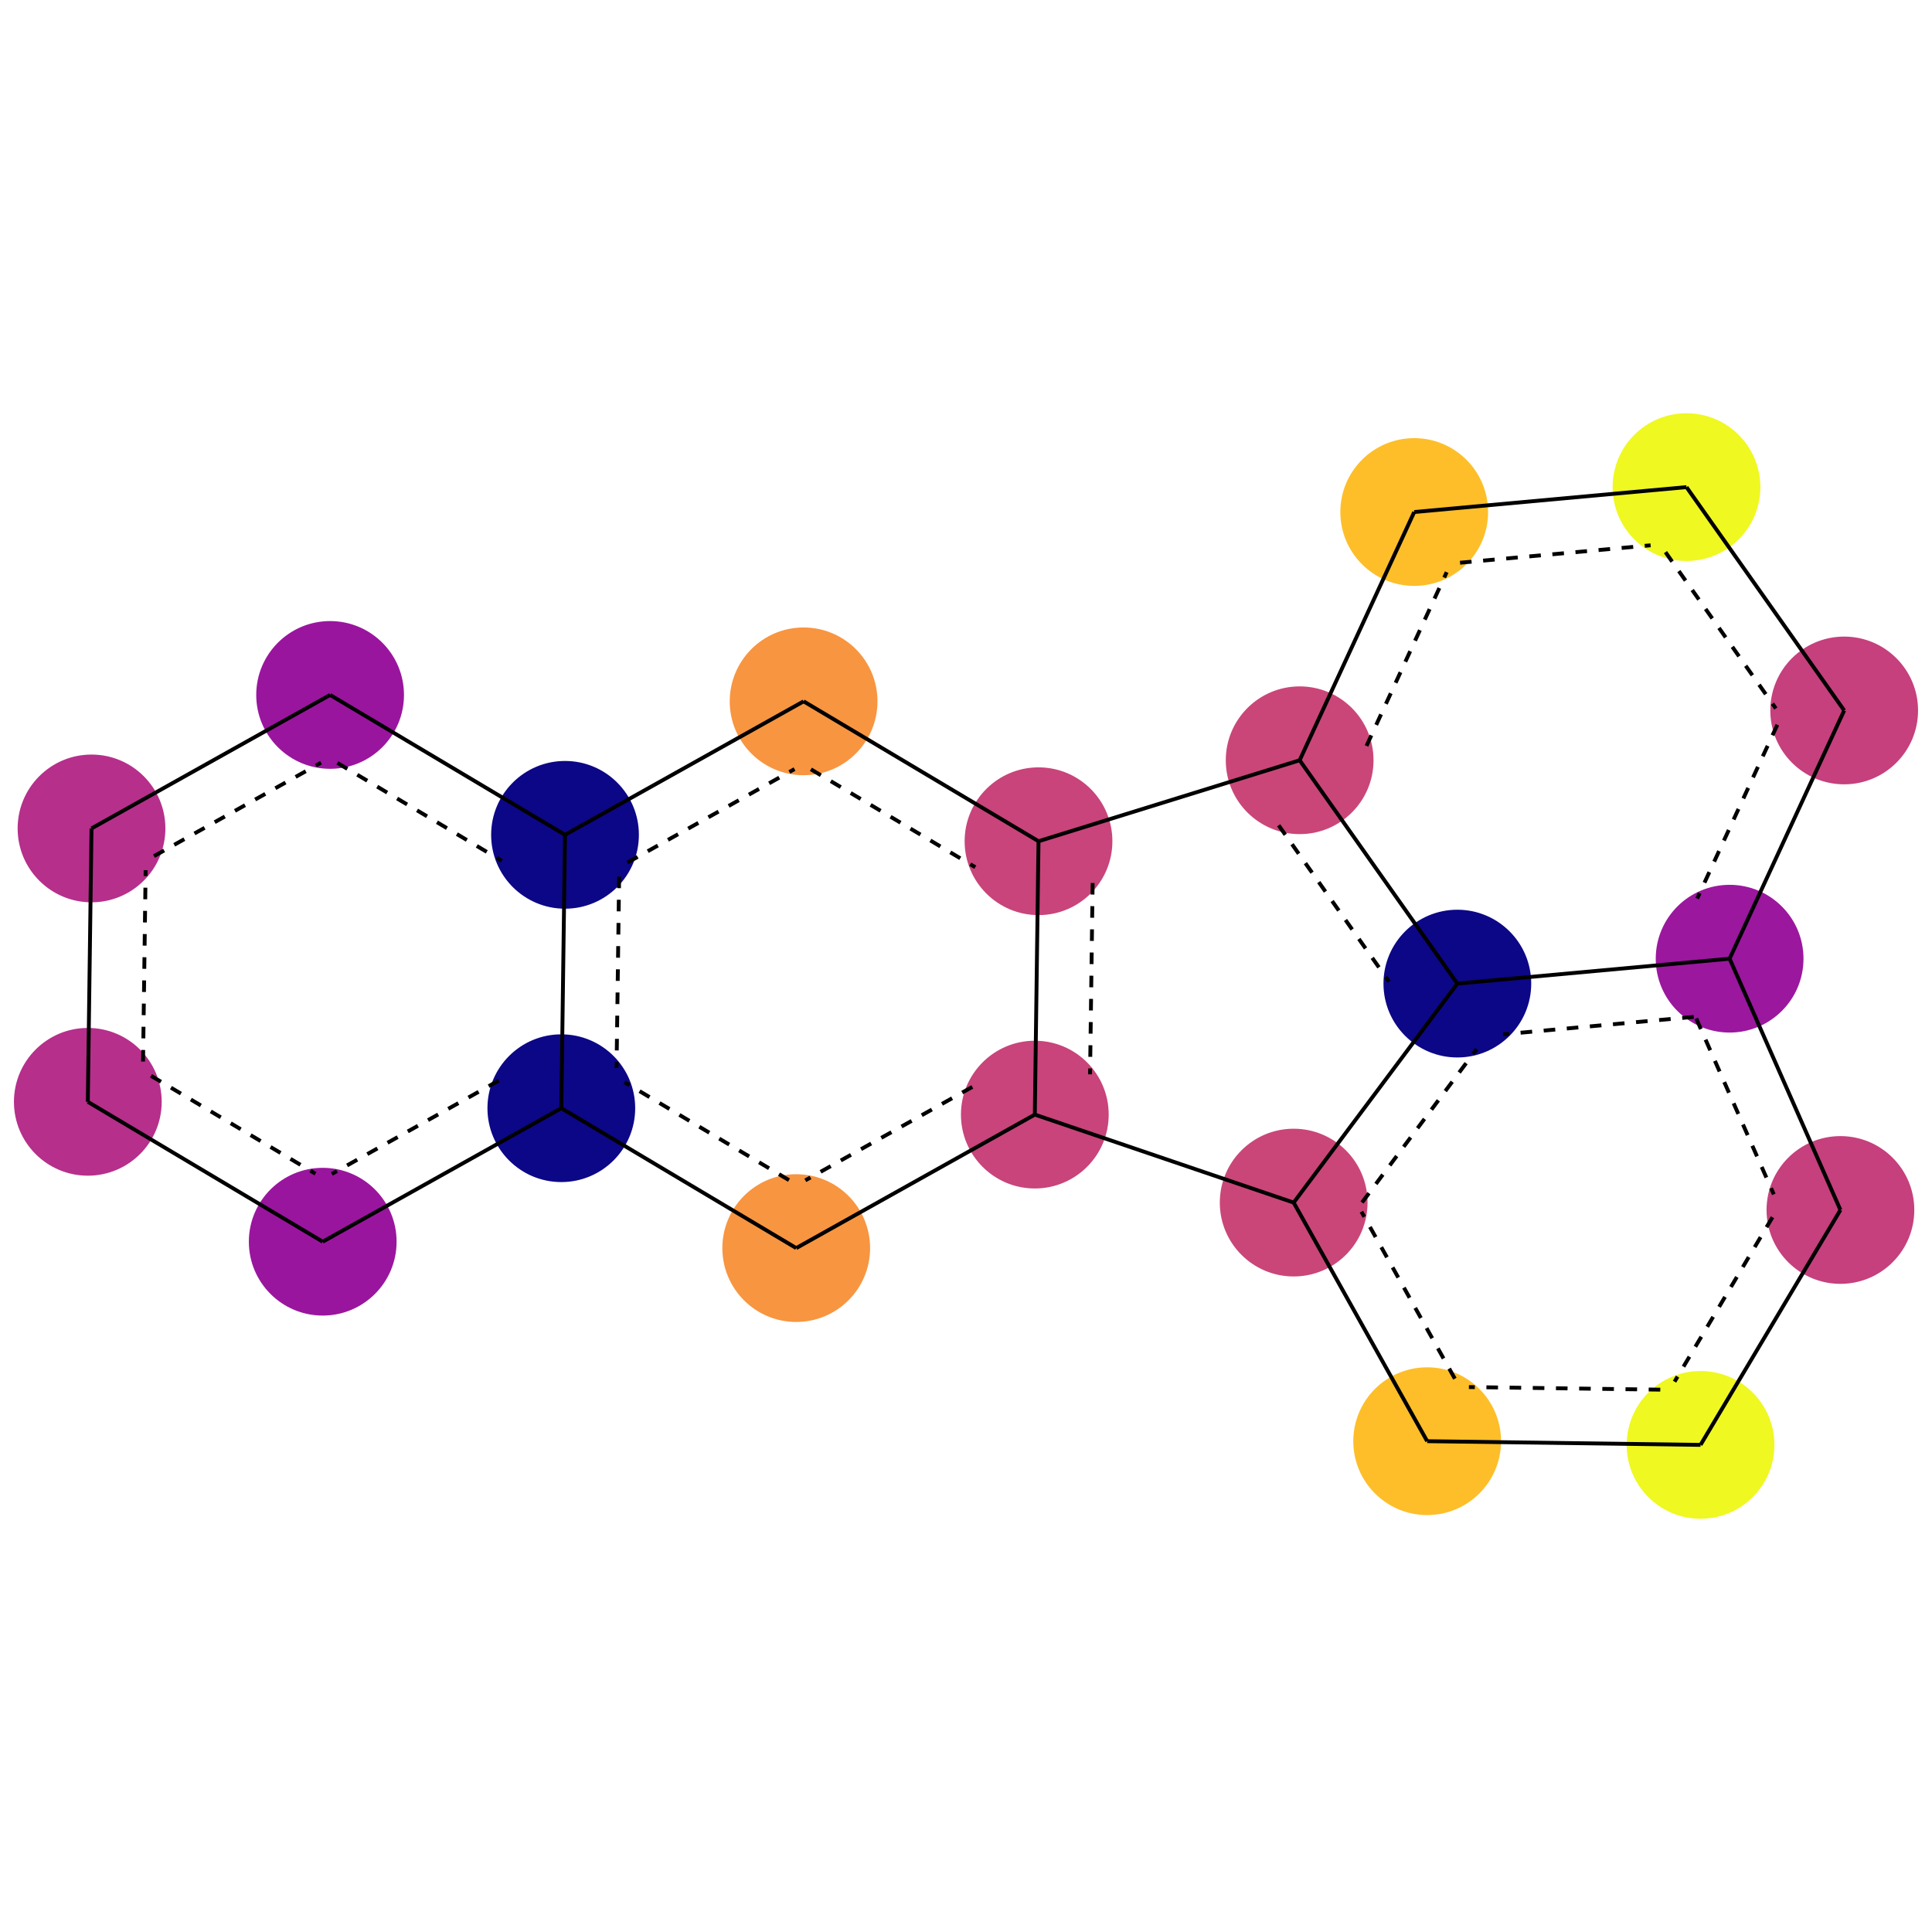 <?xml version='1.0' encoding='iso-8859-1'?>
<svg version='1.1' baseProfile='full'
              xmlns:svg='http://www.w3.org/2000/svg'
                      xmlns:rdkit='http://www.rdkit.org/xml'
                      xmlns:xlink='http://www.w3.org/1999/xlink'
                  xml:space='preserve'
width='1000px' height='1000px' >
<rect style='opacity:1.0;fill:#FFFFFF;stroke:none' width='1000' height='1000' x='0' y='0'> </rect>
<ellipse cx='45.455' cy='570.296' rx='37.737' ry='37.737' style='fill:#B62F8B;fill-rule:evenodd;stroke:#B62F8B;stroke-width:1px;stroke-linecap:butt;stroke-linejoin:miter;stroke-opacity:1' />
<ellipse cx='47.366' cy='428.797' rx='37.737' ry='37.737' style='fill:#B62F8B;fill-rule:evenodd;stroke:#B62F8B;stroke-width:1px;stroke-linecap:butt;stroke-linejoin:miter;stroke-opacity:1' />
<ellipse cx='170.863' cy='359.702' rx='37.737' ry='37.737' style='fill:#9A159E;fill-rule:evenodd;stroke:#9A159E;stroke-width:1px;stroke-linecap:butt;stroke-linejoin:miter;stroke-opacity:1' />
<ellipse cx='292.45' cy='432.107' rx='37.737' ry='37.737' style='fill:#0C0786;fill-rule:evenodd;stroke:#0C0786;stroke-width:1px;stroke-linecap:butt;stroke-linejoin:miter;stroke-opacity:1' />
<ellipse cx='415.947' cy='363.013' rx='37.737' ry='37.737' style='fill:#F89540;fill-rule:evenodd;stroke:#F89540;stroke-width:1px;stroke-linecap:butt;stroke-linejoin:miter;stroke-opacity:1' />
<ellipse cx='537.533' cy='435.418' rx='37.737' ry='37.737' style='fill:#C8447A;fill-rule:evenodd;stroke:#C8447A;stroke-width:1px;stroke-linecap:butt;stroke-linejoin:miter;stroke-opacity:1' />
<ellipse cx='672.698' cy='393.51' rx='37.737' ry='37.737' style='fill:#CA4678;fill-rule:evenodd;stroke:#CA4678;stroke-width:1px;stroke-linecap:butt;stroke-linejoin:miter;stroke-opacity:1' />
<ellipse cx='731.997' cy='265.021' rx='37.737' ry='37.737' style='fill:#FDBE29;fill-rule:evenodd;stroke:#FDBE29;stroke-width:1px;stroke-linecap:butt;stroke-linejoin:miter;stroke-opacity:1' />
<ellipse cx='872.921' cy='252.131' rx='37.737' ry='37.737' style='fill:#EFF821;fill-rule:evenodd;stroke:#EFF821;stroke-width:1px;stroke-linecap:butt;stroke-linejoin:miter;stroke-opacity:1' />
<ellipse cx='954.545' cy='367.73' rx='37.737' ry='37.737' style='fill:#C5407D;fill-rule:evenodd;stroke:#C5407D;stroke-width:1px;stroke-linecap:butt;stroke-linejoin:miter;stroke-opacity:1' />
<ellipse cx='895.247' cy='496.218' rx='37.737' ry='37.737' style='fill:#9B179E;fill-rule:evenodd;stroke:#9B179E;stroke-width:1px;stroke-linecap:butt;stroke-linejoin:miter;stroke-opacity:1' />
<ellipse cx='952.604' cy='626.283' rx='37.737' ry='37.737' style='fill:#C5407D;fill-rule:evenodd;stroke:#C5407D;stroke-width:1px;stroke-linecap:butt;stroke-linejoin:miter;stroke-opacity:1' />
<ellipse cx='880.199' cy='747.869' rx='37.737' ry='37.737' style='fill:#EFF821;fill-rule:evenodd;stroke:#EFF821;stroke-width:1px;stroke-linecap:butt;stroke-linejoin:miter;stroke-opacity:1' />
<ellipse cx='738.7' cy='745.958' rx='37.737' ry='37.737' style='fill:#FDBE29;fill-rule:evenodd;stroke:#FDBE29;stroke-width:1px;stroke-linecap:butt;stroke-linejoin:miter;stroke-opacity:1' />
<ellipse cx='669.605' cy='622.46' rx='37.737' ry='37.737' style='fill:#CA4678;fill-rule:evenodd;stroke:#CA4678;stroke-width:1px;stroke-linecap:butt;stroke-linejoin:miter;stroke-opacity:1' />
<ellipse cx='535.622' cy='576.917' rx='37.737' ry='37.737' style='fill:#C8447A;fill-rule:evenodd;stroke:#C8447A;stroke-width:1px;stroke-linecap:butt;stroke-linejoin:miter;stroke-opacity:1' />
<ellipse cx='412.125' cy='646.011' rx='37.737' ry='37.737' style='fill:#F89540;fill-rule:evenodd;stroke:#F89540;stroke-width:1px;stroke-linecap:butt;stroke-linejoin:miter;stroke-opacity:1' />
<ellipse cx='290.538' cy='573.606' rx='37.737' ry='37.737' style='fill:#0C0786;fill-rule:evenodd;stroke:#0C0786;stroke-width:1px;stroke-linecap:butt;stroke-linejoin:miter;stroke-opacity:1' />
<ellipse cx='167.041' cy='642.701' rx='37.737' ry='37.737' style='fill:#9A159E;fill-rule:evenodd;stroke:#9A159E;stroke-width:1px;stroke-linecap:butt;stroke-linejoin:miter;stroke-opacity:1' />
<ellipse cx='754.323' cy='509.108' rx='37.737' ry='37.737' style='fill:#0C0786;fill-rule:evenodd;stroke:#0C0786;stroke-width:1px;stroke-linecap:butt;stroke-linejoin:miter;stroke-opacity:1' />
<path d='M 45.455,570.296 47.366,428.797' style='fill:none;fill-rule:evenodd;stroke:#000000;stroke-width:2px;stroke-linecap:butt;stroke-linejoin:miter;stroke-opacity:1' />
<path d='M 74.041,549.453 75.379,450.404' style='fill:none;fill-rule:evenodd;stroke:#000000;stroke-width:2px;stroke-linecap:butt;stroke-linejoin:miter;stroke-opacity:1;stroke-dasharray:6,6' />
<path d='M 45.455,570.296 167.041,642.701' style='fill:none;fill-rule:evenodd;stroke:#000000;stroke-width:2px;stroke-linecap:butt;stroke-linejoin:miter;stroke-opacity:1' />
<path d='M 78.173,556.84 163.284,607.523' style='fill:none;fill-rule:evenodd;stroke:#000000;stroke-width:2px;stroke-linecap:butt;stroke-linejoin:miter;stroke-opacity:1;stroke-dasharray:6,6' />
<path d='M 47.366,428.797 170.863,359.702' style='fill:none;fill-rule:evenodd;stroke:#000000;stroke-width:2px;stroke-linecap:butt;stroke-linejoin:miter;stroke-opacity:1' />
<path d='M 79.709,443.132 166.158,394.766' style='fill:none;fill-rule:evenodd;stroke:#000000;stroke-width:2px;stroke-linecap:butt;stroke-linejoin:miter;stroke-opacity:1;stroke-dasharray:6,6' />
<path d='M 170.863,359.702 292.45,432.107' style='fill:none;fill-rule:evenodd;stroke:#000000;stroke-width:2px;stroke-linecap:butt;stroke-linejoin:miter;stroke-opacity:1' />
<path d='M 174.62,394.88 259.731,445.564' style='fill:none;fill-rule:evenodd;stroke:#000000;stroke-width:2px;stroke-linecap:butt;stroke-linejoin:miter;stroke-opacity:1;stroke-dasharray:6,6' />
<path d='M 292.45,432.107 415.947,363.013' style='fill:none;fill-rule:evenodd;stroke:#000000;stroke-width:2px;stroke-linecap:butt;stroke-linejoin:miter;stroke-opacity:1' />
<path d='M 324.793,446.443 411.241,398.076' style='fill:none;fill-rule:evenodd;stroke:#000000;stroke-width:2px;stroke-linecap:butt;stroke-linejoin:miter;stroke-opacity:1;stroke-dasharray:6,6' />
<path d='M 292.45,432.107 290.538,573.606' style='fill:none;fill-rule:evenodd;stroke:#000000;stroke-width:2px;stroke-linecap:butt;stroke-linejoin:miter;stroke-opacity:1' />
<path d='M 320.463,453.714 319.125,552.764' style='fill:none;fill-rule:evenodd;stroke:#000000;stroke-width:2px;stroke-linecap:butt;stroke-linejoin:miter;stroke-opacity:1;stroke-dasharray:6,6' />
<path d='M 415.947,363.013 537.533,435.418' style='fill:none;fill-rule:evenodd;stroke:#000000;stroke-width:2px;stroke-linecap:butt;stroke-linejoin:miter;stroke-opacity:1' />
<path d='M 419.704,398.191 504.815,448.874' style='fill:none;fill-rule:evenodd;stroke:#000000;stroke-width:2px;stroke-linecap:butt;stroke-linejoin:miter;stroke-opacity:1;stroke-dasharray:6,6' />
<path d='M 537.533,435.418 672.698,393.51' style='fill:none;fill-rule:evenodd;stroke:#000000;stroke-width:2px;stroke-linecap:butt;stroke-linejoin:miter;stroke-opacity:1' />
<path d='M 537.533,435.418 535.622,576.917' style='fill:none;fill-rule:evenodd;stroke:#000000;stroke-width:2px;stroke-linecap:butt;stroke-linejoin:miter;stroke-opacity:1' />
<path d='M 565.547,457.025 564.209,556.074' style='fill:none;fill-rule:evenodd;stroke:#000000;stroke-width:2px;stroke-linecap:butt;stroke-linejoin:miter;stroke-opacity:1;stroke-dasharray:6,6' />
<path d='M 672.698,393.51 731.997,265.021' style='fill:none;fill-rule:evenodd;stroke:#000000;stroke-width:2px;stroke-linecap:butt;stroke-linejoin:miter;stroke-opacity:1' />
<path d='M 707.29,386.096 748.8,296.154' style='fill:none;fill-rule:evenodd;stroke:#000000;stroke-width:2px;stroke-linecap:butt;stroke-linejoin:miter;stroke-opacity:1;stroke-dasharray:6,6' />
<path d='M 672.698,393.51 754.323,509.108' style='fill:none;fill-rule:evenodd;stroke:#000000;stroke-width:2px;stroke-linecap:butt;stroke-linejoin:miter;stroke-opacity:1' />
<path d='M 661.822,427.174 718.959,508.093' style='fill:none;fill-rule:evenodd;stroke:#000000;stroke-width:2px;stroke-linecap:butt;stroke-linejoin:miter;stroke-opacity:1;stroke-dasharray:6,6' />
<path d='M 731.997,265.021 872.921,252.131' style='fill:none;fill-rule:evenodd;stroke:#000000;stroke-width:2px;stroke-linecap:butt;stroke-linejoin:miter;stroke-opacity:1' />
<path d='M 755.713,291.272 854.36,282.249' style='fill:none;fill-rule:evenodd;stroke:#000000;stroke-width:2px;stroke-linecap:butt;stroke-linejoin:miter;stroke-opacity:1;stroke-dasharray:6,6' />
<path d='M 872.921,252.131 954.545,367.73' style='fill:none;fill-rule:evenodd;stroke:#000000;stroke-width:2px;stroke-linecap:butt;stroke-linejoin:miter;stroke-opacity:1' />
<path d='M 862.045,285.796 919.182,366.715' style='fill:none;fill-rule:evenodd;stroke:#000000;stroke-width:2px;stroke-linecap:butt;stroke-linejoin:miter;stroke-opacity:1;stroke-dasharray:6,6' />
<path d='M 954.545,367.73 895.247,496.218' style='fill:none;fill-rule:evenodd;stroke:#000000;stroke-width:2px;stroke-linecap:butt;stroke-linejoin:miter;stroke-opacity:1' />
<path d='M 919.953,375.143 878.444,465.085' style='fill:none;fill-rule:evenodd;stroke:#000000;stroke-width:2px;stroke-linecap:butt;stroke-linejoin:miter;stroke-opacity:1;stroke-dasharray:6,6' />
<path d='M 895.247,496.218 952.604,626.283' style='fill:none;fill-rule:evenodd;stroke:#000000;stroke-width:2px;stroke-linecap:butt;stroke-linejoin:miter;stroke-opacity:1' />
<path d='M 877.954,527.148 918.104,618.193' style='fill:none;fill-rule:evenodd;stroke:#000000;stroke-width:2px;stroke-linecap:butt;stroke-linejoin:miter;stroke-opacity:1;stroke-dasharray:6,6' />
<path d='M 895.247,496.218 754.323,509.108' style='fill:none;fill-rule:evenodd;stroke:#000000;stroke-width:2px;stroke-linecap:butt;stroke-linejoin:miter;stroke-opacity:1' />
<path d='M 876.686,526.337 778.039,535.36' style='fill:none;fill-rule:evenodd;stroke:#000000;stroke-width:2px;stroke-linecap:butt;stroke-linejoin:miter;stroke-opacity:1;stroke-dasharray:6,6' />
<path d='M 952.604,626.283 880.199,747.869' style='fill:none;fill-rule:evenodd;stroke:#000000;stroke-width:2px;stroke-linecap:butt;stroke-linejoin:miter;stroke-opacity:1' />
<path d='M 917.426,630.04 866.742,715.15' style='fill:none;fill-rule:evenodd;stroke:#000000;stroke-width:2px;stroke-linecap:butt;stroke-linejoin:miter;stroke-opacity:1;stroke-dasharray:6,6' />
<path d='M 880.199,747.869 738.7,745.958' style='fill:none;fill-rule:evenodd;stroke:#000000;stroke-width:2px;stroke-linecap:butt;stroke-linejoin:miter;stroke-opacity:1' />
<path d='M 859.356,719.282 760.307,717.945' style='fill:none;fill-rule:evenodd;stroke:#000000;stroke-width:2px;stroke-linecap:butt;stroke-linejoin:miter;stroke-opacity:1;stroke-dasharray:6,6' />
<path d='M 738.7,745.958 669.605,622.46' style='fill:none;fill-rule:evenodd;stroke:#000000;stroke-width:2px;stroke-linecap:butt;stroke-linejoin:miter;stroke-opacity:1' />
<path d='M 753.035,713.614 704.669,627.166' style='fill:none;fill-rule:evenodd;stroke:#000000;stroke-width:2px;stroke-linecap:butt;stroke-linejoin:miter;stroke-opacity:1;stroke-dasharray:6,6' />
<path d='M 669.605,622.46 535.622,576.917' style='fill:none;fill-rule:evenodd;stroke:#000000;stroke-width:2px;stroke-linecap:butt;stroke-linejoin:miter;stroke-opacity:1' />
<path d='M 669.605,622.46 754.323,509.108' style='fill:none;fill-rule:evenodd;stroke:#000000;stroke-width:2px;stroke-linecap:butt;stroke-linejoin:miter;stroke-opacity:1' />
<path d='M 704.983,622.401 764.285,543.055' style='fill:none;fill-rule:evenodd;stroke:#000000;stroke-width:2px;stroke-linecap:butt;stroke-linejoin:miter;stroke-opacity:1;stroke-dasharray:6,6' />
<path d='M 535.622,576.917 412.125,646.011' style='fill:none;fill-rule:evenodd;stroke:#000000;stroke-width:2px;stroke-linecap:butt;stroke-linejoin:miter;stroke-opacity:1' />
<path d='M 503.279,562.581 416.83,610.948' style='fill:none;fill-rule:evenodd;stroke:#000000;stroke-width:2px;stroke-linecap:butt;stroke-linejoin:miter;stroke-opacity:1;stroke-dasharray:6,6' />
<path d='M 412.125,646.011 290.538,573.606' style='fill:none;fill-rule:evenodd;stroke:#000000;stroke-width:2px;stroke-linecap:butt;stroke-linejoin:miter;stroke-opacity:1' />
<path d='M 408.368,610.833 323.257,560.15' style='fill:none;fill-rule:evenodd;stroke:#000000;stroke-width:2px;stroke-linecap:butt;stroke-linejoin:miter;stroke-opacity:1;stroke-dasharray:6,6' />
<path d='M 290.538,573.606 167.041,642.701' style='fill:none;fill-rule:evenodd;stroke:#000000;stroke-width:2px;stroke-linecap:butt;stroke-linejoin:miter;stroke-opacity:1' />
<path d='M 258.195,559.271 171.747,607.637' style='fill:none;fill-rule:evenodd;stroke:#000000;stroke-width:2px;stroke-linecap:butt;stroke-linejoin:miter;stroke-opacity:1;stroke-dasharray:6,6' />
</svg>
